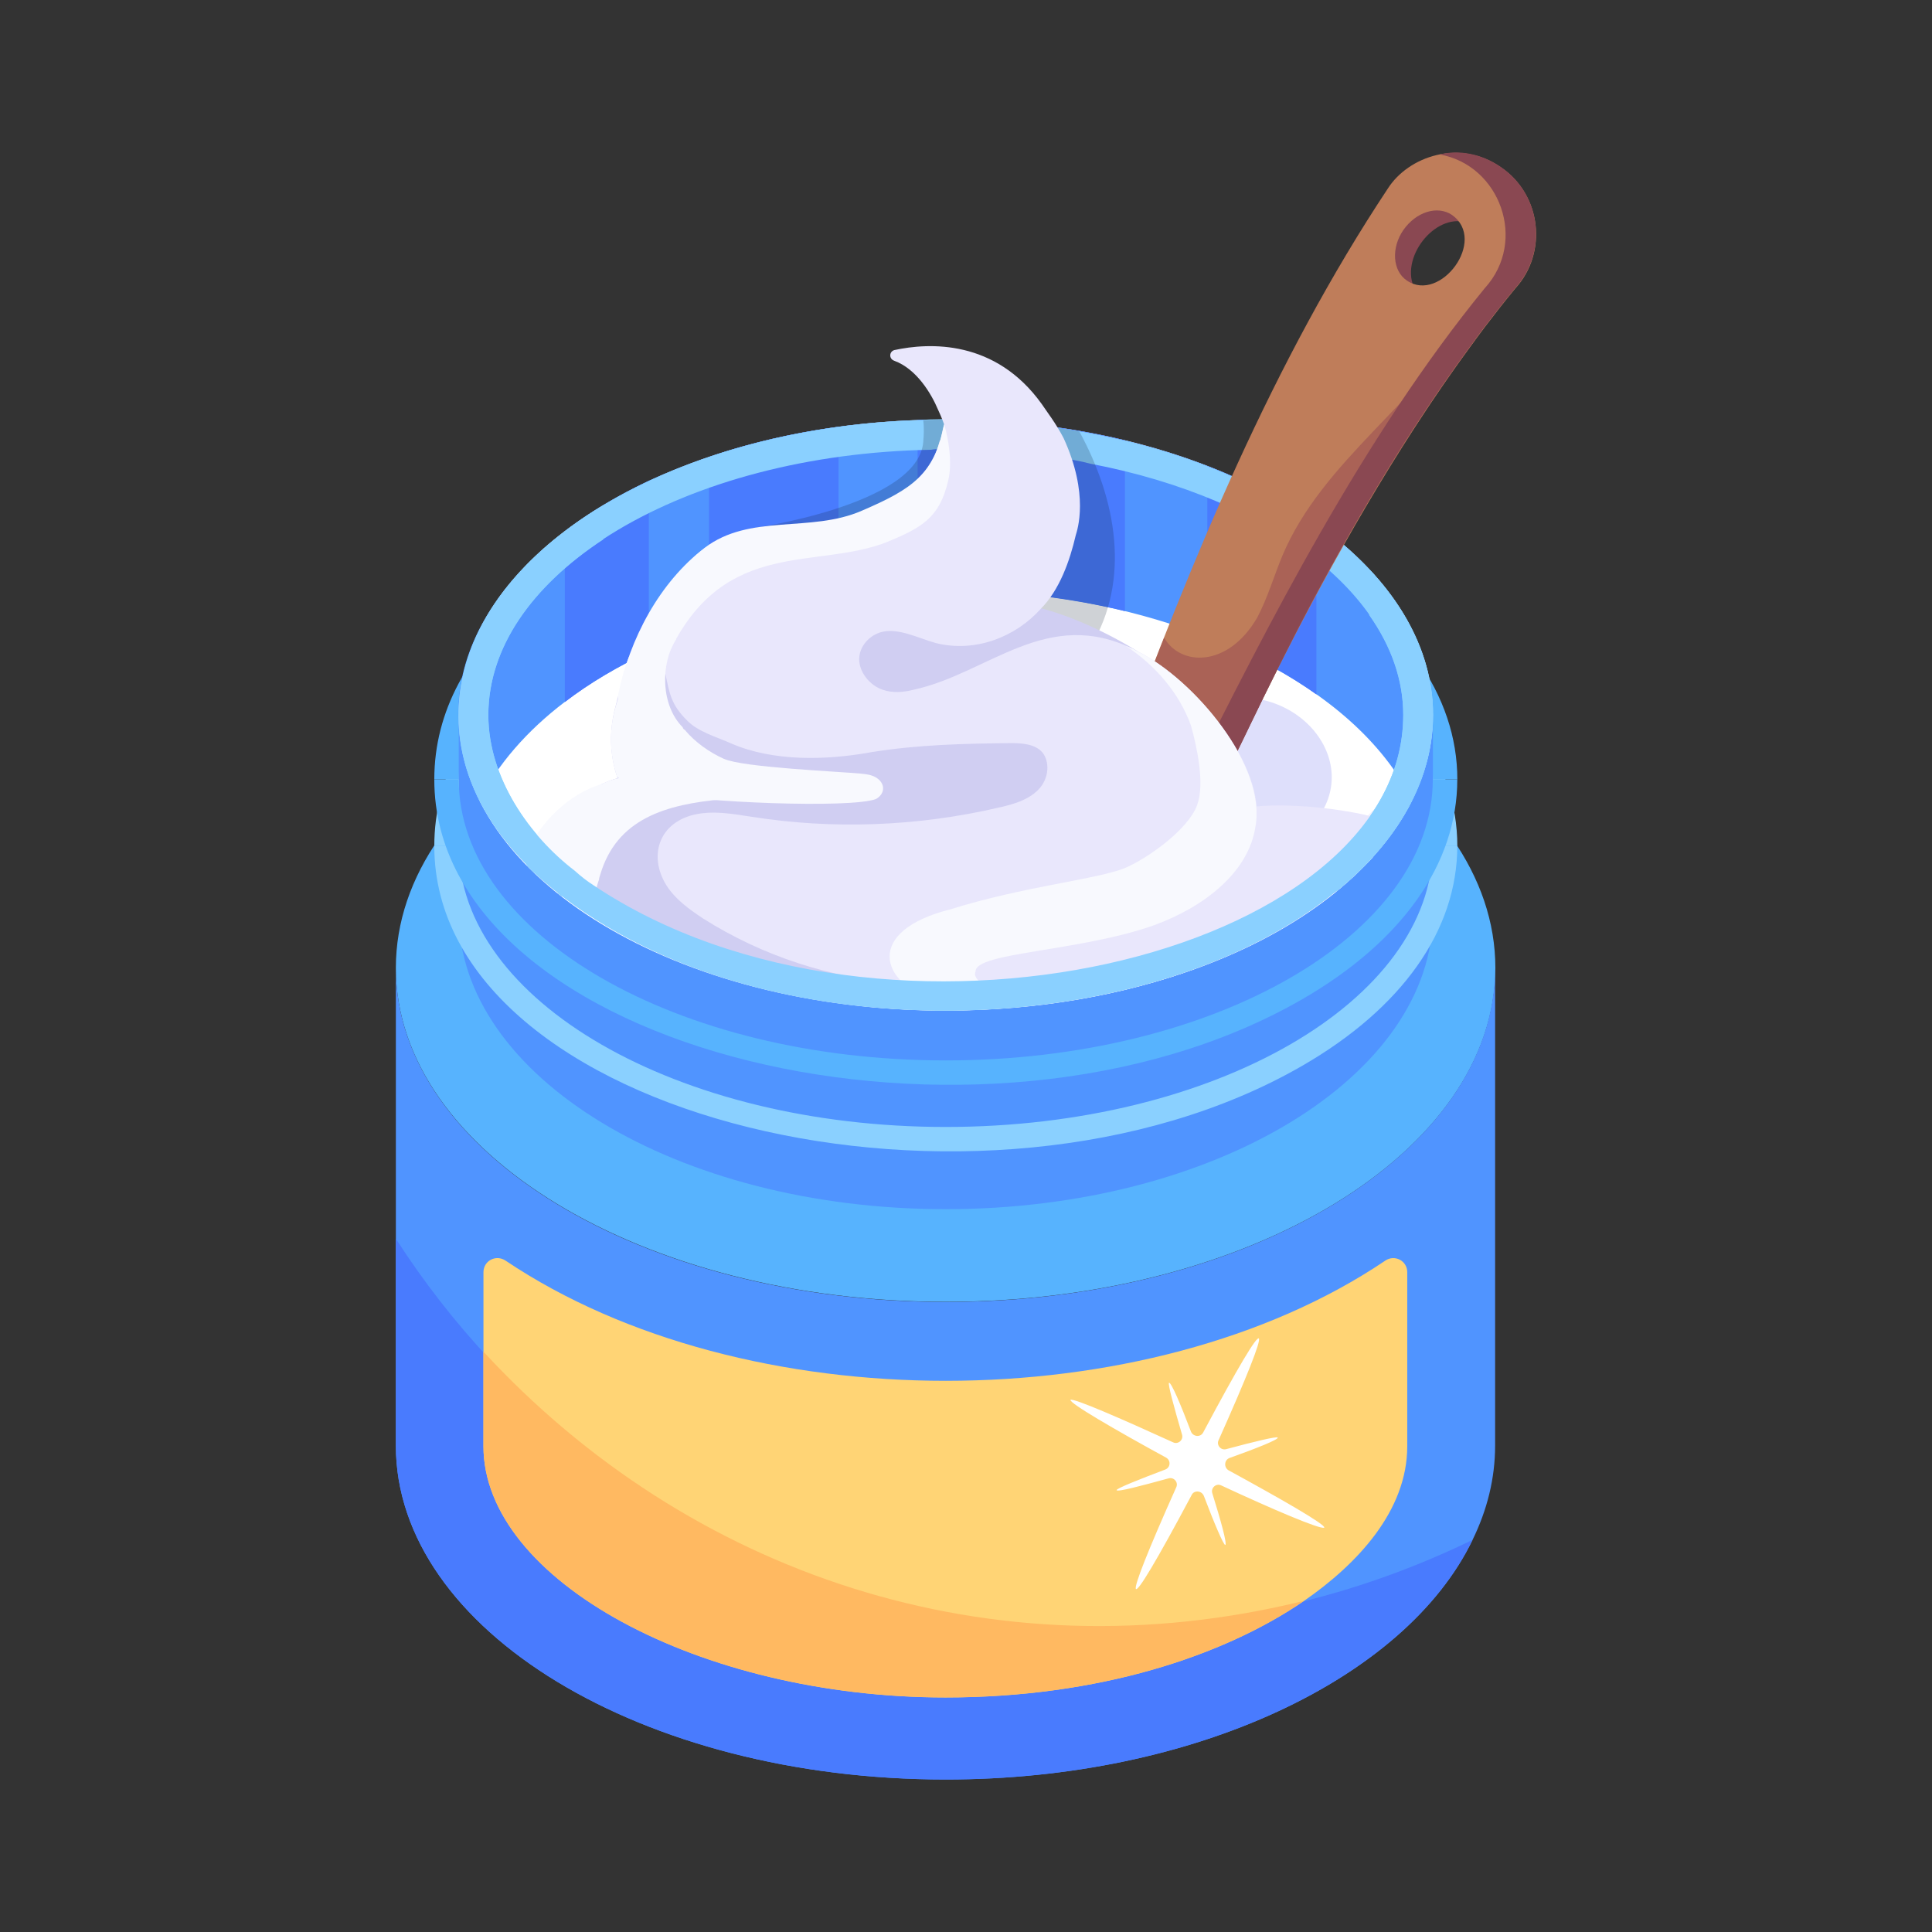<svg id="Layer_1" enable-background="new 0 0 38 38" height="512" viewBox="0 0 38 38" width="512" xmlns="http://www.w3.org/2000/svg"><rect x="0" y="0" width="38" height="38" fill="#333333" stroke="none"/><g id="_x33_7"><g><g><g><g><g><path d="m29.412 19.04c0 3.62-4.849 6.565-10.806 6.565-5.97 0-10.82-2.945-10.82-6.565 0-3.62 4.849-6.565 10.82-6.565 5.957 0 10.806 2.945 10.806 6.565z" fill="#57b3fe"/></g></g><g><g><path d="m29.407 19.04v9.392c0 .646-.156 1.268-.443 1.854-1.316 2.728-5.468 4.714-10.362 4.714-5.97 0-10.816-2.943-10.816-6.569v-9.392c0 3.625 4.846 6.569 10.816 6.569 5.958 0 10.804-2.943 10.804-6.569z" fill="#5094ff"/></g></g><g><g><g><g><path d="m8.542 16.64c0-5.412 10.841-7.92 17.072-4.324 1.967 1.135 3.05 2.671 3.05 4.324h-.481c0-3.048-4.297-5.528-9.579-5.528s-9.579 2.48-9.579 5.528z" fill="#8ad0ff"/></g><g><path d="m8.542 15.331c0-5.412 10.841-7.92 17.072-4.324 1.967 1.135 3.05 2.671 3.05 4.324h-.481c0-3.048-4.297-5.528-9.579-5.528s-9.579 2.48-9.579 5.528z" fill="#57b3fe"/></g><g><g><path d="m28.183 14.065v3.906c0 3.204-4.297 5.812-9.58 5.812-5.283 0-9.58-2.609-9.58-5.812v-3.906z" fill="#5094ff"/></g></g><g><g><path d="m18.603 8.252c-3.492 0-6.555 1.14-8.229 2.84-.859.87-1.352 1.889-1.352 2.974 0 3.206 4.297 5.812 9.58 5.812 3.612 0 6.761-1.219 8.394-3.013.755-.832 1.186-1.785 1.186-2.799 0-3.206-4.297-5.814-9.58-5.814z" fill="#fff"/></g></g><g><path d="m12.549 12.946c.148-.542.355-1.059.69-1.51l.6.57c-.484.149-.941.461-1.29.94z" fill="#f3f1fc"/></g><g><path d="m27.069 15.876c.01.34-.02.67-.07.99-2.406 2.626-7.247 3.446-10.89 2.8.23-.02.45-.05.68-.1-2.06-.217-4.079-.867-5.75-2.12-.004-.007.063.056-.55-.48-.02-.02-.03-.04-.06-.06.361-.682.988-1.401 1.72-1.6.15.49.46.92.83 1.28 1.822 1.822 4.824 2.338 7.42 2.12.01 0 .02 0 .04-.01 2.353-.118 4.862-1.019 6.63-2.82z" fill="#f3f1fc"/></g><g><g><path d="m25.889 10.296c-3.179-2.252-8.316-2.564-11.94-1.31-.42.14-.81.3-1.19.47-2.715 1.291-4.631 3.638-3.33 6.29.36-.71.93-1.37 1.68-1.94 1.926-1.485 5.551-2.6 9.57-2.06 2.642.348 5.912 1.625 7.1 4 .833-1.698.44-3.788-1.89-5.45z" fill="#5094ff"/></g></g><g><path d="m12.761 9.461v3.36c-.614.287-1.169.618-1.652.988v-3.36c.483-.37 1.038-.701 1.652-.988z" fill="#497bfe"/></g><g><path d="m16.493 8.397v3.358c-.905.123-1.76.325-2.547.593v-3.36c.787-.268 1.642-.47 2.547-.591z" fill="#497bfe"/></g><g><path d="m25.892 10.299v3.36c-.618-.441-1.34-.824-2.145-1.136v-3.358c.805.312 1.529.693 2.145 1.134z" fill="#497bfe"/></g><g><path d="m22.126 8.66v3.36c-1.365-.33-2.815-.45-4.078-.397v-3.362c1.375-.043 2.734.074 4.078.399z" fill="#497bfe"/></g><g><g><path d="m21.115 8.463c-1.391-.232-2.668-.238-2.979-.203-5.061.144-9.117 2.692-9.117 5.803 0 1.077.479 2.07 1.328 2.931.024.036.048.072.084.096.024.024.036.048.06.06 3.929 3.634 11.972 3.5 15.782.383h.012c1.38-1.12 1.902-2.368 1.902-3.47 0-2.68-3.003-4.93-7.071-5.6zm-9.44 8.95c-.132-.084-.251-.179-.371-.287-.871-.665-1.699-1.805-1.699-3.063 0-2.824 3.877-5.133 8.71-5.217.372-.075 2.38.069 3.135.275 3.577.682 6.15 2.644 6.15 4.942 0 4.757-10.214 7.173-15.925 3.35zm-.371-.287c-.144.156-.251.311-.335.443.024.024.048.036.072.06.203-.096.407-.168.634-.215-.132-.084-.251-.179-.371-.287z" fill="#8ad0ff"/></g></g><g><g><path d="m28.663 16.64c0 1.653-1.083 3.188-3.05 4.323-6.266 3.615-17.071 1.054-17.071-4.323h.481c0 3.047 4.297 5.526 9.579 5.526s9.579-2.479 9.579-5.526z" fill="#8ad0ff"/></g></g><g><g><path d="m28.663 15.331c0 1.653-1.083 3.188-3.05 4.323-6.266 3.615-17.071 1.054-17.071-4.323h.481c0 3.047 4.297 5.526 9.579 5.526s9.579-2.479 9.579-5.526z" fill="#57b3fe"/></g></g></g></g></g><g><g><g><g><g><g><g><g><path d="m22.941 14.214c1.969-1.394 3.938.437 3.021 1.815-.351.528-1.25.879-1.855.868-.643-.011-1.264-.408-1.544-.986" fill="#dedffb"/></g><g><path d="m27.397 16.185c-.299.419-.67.802-1.113 1.161h-.012c-3.637 2.975-11.14 3.226-15.231.096 2.667-1.255 7.36 1.134 9.62.299 2.477-.873 3.721-1.831 3.733-1.831.084-.012.18-.036.311-.048.491-.048 1.304-.012 2.106.156.203.048.395.108.586.168z" fill="#e9e7fc"/></g><g opacity=".2"><path d="m21.459 12.706c-.75 1.26-3.1.11-4.8-.97-1.08-.68-1.9-1.34-1.9-1.34s3.29-.45 3.4-1.7c.01-.13.02-.27 0-.43.624-.042 1.914.011 3.07.22.734 1.346 1.012 2.917.23 4.22z" fill="#111d33"/></g><g><path d="m22.375 12.81c-.006 0-1.291-.836-2.465-.949-1.174-.088-3.448.234-3.456.219.079.681.164 1.362.255 2.043 1.685.143 3.368.188 5.043.137.214-.482.422-.965.623-1.45z" fill="#d0cef2"/></g><g><path d="m18.637 17.264c-2.603.247-3.617-1.484-5.076-1.931-1.858-.569-1.396-1.666-1.399-1.66 0.0.009 2.014.312 2.603.143.591-.152 2.182.556 3.347.331 1.15-.215 2.65.154 3.77.326 1.103.174.833.561.995 1.416.167.844-1.666 1.107-4.241 1.376z" fill="#e9e7fc"/></g><g><g><path d="m27.832 5.695c-.066 0-.116-.033-.165-.066-.33-.214-.363-.726-.083-1.123.409-.601 1.095-.534 1.255-.132-.626-.184-1.328.72-1.007 1.321z" fill="#8a4852"/></g><g><path d="m29.527 3.294c-.823-.573-1.825-.213-2.225.407-2.254 3.396-3.875 7.325-5.301 11.187-.012.036-.024.072-.048.108v.012c.012.144.227.275.527.359.18.048.395.084.622.084.268 0 .896-.022 1.017-.263.153-.153 2.481-5.613 5.683-9.512.646-.706.514-1.842-.275-2.381zm-1.926 1.232c.251-.359.67-.491.957-.299.702.498-.229 1.739-.885 1.292-.287-.191-.311-.646-.072-.993z" fill="#bf7d5a"/></g><g><path d="m29.012 6.692c-2.917 3.939-4.717 8.319-4.894 8.495-.213.425-2.125.314-2.166-.18v-.012c.032-.048.29-.79.945-2.453.318.562 1.255.597 1.831-.395.203-.383.323-.802.491-1.208.79-1.891 2.74-3.051 3.757-4.834.012.191.036.383.036.586z" fill="#aa6256"/></g><g><path d="m29.8 5.67c-3.335 4.062-5.452 9.281-5.683 9.512-.072.144-.359.239-.754.251 1.595-3.185 3.447-6.836 5.839-9.763.849-.928.301-2.423-.885-2.632.373-.093.815-.023 1.208.251.79.538.921 1.675.275 2.381z" fill="#8a4852"/></g></g><g><g><path d="m24.689 16.256c-.13.9-1 1.58-1.98 1.94-.72.26-1.5.37-2.27.5-.1.05-1.25.137-1.25.41-.05.1.071.203.16.27.25.17.58.22.92.2-2.761.409-6.679-.217-9.23-2.13-.004-.007.063.056-.55-.48-.02-.02-.03-.04-.06-.06.361-.682.988-1.401 1.72-1.6.01 0 .03-.01.04-.01.248-.124 1.2.01 1.3.02.02.01.03.01.05.01 0 .01.01.01.03.01 2.484.338 5.316 1.259 7.81.37.12-.05.25-.1.3-.22.07-.14-.05-.31-.22-.39-.728-.318-3.688.653-5.8-.24-.59-.25-1.18-.66-1.81-.6-.231.029-.724.268-1 .13-.124-.012-.308-.086-.36-.19-.158-.201-.11-.407-.11-.51.166-1.036.635-2.288 1.49-2.91.88-.68 2.35-.01 3.31-.59.74-.45 1.1-.77 1.3-1.5 0-.01.02-.03.02-.04.02-.08.04-.19.07-.3 0 0-.04-.12-.12-.29-.13-.31-.42-.8-.86-.96-.11-.04-.1-.18 0-.21.69-.15 1.99-.21 2.9 1.06.113.169.271.367.43.67.51 1.11.27 1.81.24 1.91-.117.506-.321 1.082-.69 1.45-.49.55-1.29.87-2.07.67-.35-.1-.71-.29-1.04-.22-.26.06-.46.29-.46.54s.2.51.46.6c.2.07.42.05.61 0 1.473-.318 2.625-1.648 4.34-.79.01.01.04.02.06.03 1.126.563 2.582 2.313 2.32 3.45z" fill="#e9e7fc"/></g></g><g><path d="m20.529 19.548c.23-.023.63-.138.778-.191-.144.06-.435.191-.778.191z" fill="#f8f9fe"/></g><g><path d="m24.693 16.257c-.132.897-1.005 1.579-1.986 1.938-1.454.52-3.518.534-3.518.909-.012.024-.012.048-.012.072.024.084.096.143.168.203.323.215.766.239 1.185.168-.648.1-1.854.182-2.106.132 0 0-.012 0-.024 0-1.098-.338-1.408-1.368.299-1.795 1.427-.449 2.907-.592 3.434-.814.424-.179 1.233-.746 1.412-1.232.156-.415-.001-1.141-.12-1.567-.235-.65-.703-1.183-1.28-1.567.06.024.107.048.167.072.012.012.036.024.06.036 1.115.547 2.539 2.247 2.321 3.446z" fill="#f8f9fe"/></g><g><path d="m18.649 9.456c-.17.73-.52.92-1.19 1.2-1.383.553-3.172-.08-4.26 2.1-.07.16-.14.33-.18.5-.11.42-.012 1.006.41 1.05.06.02.12.02.18.01-.104.021-.278.093-.45.11-.377.047-.973-.252-1-.69v-.06c.222-1.112.814-2.223 1.7-2.9.89-.68 2.08-.29 3.09-.73 1-.43 1.43-.72 1.62-1.7.08.25.17.75.08 1.11z" fill="#f8f9fe"/></g></g><g opacity=".4"><path d="m11.843 16.425c-.377.258-.713.706-.873.957-.168-.132-.323-.275-.478-.419.048-.179.131-.359.251-.538.784-1.146 2.43-1.255 2.788-.897.251.263-.85.311-1.687.897z" fill="#fff"/></g></g></g></g></g></g></g><g><path d="m20.419 15.536c-.2.2-.48.28-.74.34-1.662.391-3.336.435-4.89.19-.33-.05-.66-.11-.98-.07-.829.101-1.081.81-.7 1.42.18.28.45.47.72.65 1.17.74 2.52 1.18 3.89 1.27-.3.1-.62.18-.93.23-2.06-.217-4.079-.867-5.75-2.12-.004-.007.063.056-.55-.48-.02-.02-.03-.04-.06-.06.361-.682.988-1.401 1.72-1.6 0-.01-.01-.01-.01-.02-.237-.71-.109-1.431.24-2.05.101.003.811.023.71.02.08.4.12.61.42.91.22.23.59.33.88.46.82.353 1.853.331 2.74.17.92-.15 1.83-.17 2.76-.18.22 0 .47.02.61.18.15.175.143.517-.08.74z" fill="#d0cef2"/></g><g><path d="m15.731 15.707c-.455-.024-.909-.024-1.352.012-.048-.012-.096 0-.144 0-1.147.099-2.104.387-2.429 1.484-.012.036-.024.072-.024.096-.06.168-.084.323-.107.491 0 .024-.012.06-.012.084-.473-.289-.798-.563-1.173-.909-.024-.012-.036-.036-.06-.06-.036-.024-.06-.06-.084-.096.24-.599.852-1.213 1.496-1.388.108-.06.227-.096.347-.12.268-.134 1.144-.006 1.304.012.012.012.024.012.048.012.739.1 1.528.268 2.19.383z" fill="#f8f9fe"/></g><g><g><path d="m26.932 11.199v.901c.426.606.668 1.268.668 1.963 0 4.757-10.214 7.173-15.925 3.35-.132-.084-.251-.179-.371-.287-.871-.665-1.699-1.805-1.699-3.063 0-1.323.858-2.53 2.26-3.453v-.673c-3.02 1.817-3.821 4.722-1.518 7.057.024.036.048.072.084.096.024.024.036.048.06.06 3.962 3.664 11.992 3.483 15.782.383h.012c2.218-1.799 2.578-4.284.648-6.334z" fill="#8ad0ff"/></g></g><g><path d="m28.964 30.287c-1.316 2.728-5.468 4.714-10.362 4.714-5.97 0-10.816-2.943-10.816-6.569v-4.068c4.429 6.887 13.381 9.714 21.178 5.923z" fill="#497bfe"/></g></g><g><path d="m17.229 15.716c-.503.189-3.506.065-4.31-.12-.565-.13-.68-.262-.78-.31-.161-.483-.172-.998.02-1.55v-.06c.05-.25.11-.5.21-.75.33-.25.7-.44.93-.36-.319.511-.295 1.315.13 1.74 0 .02.02.04.04.05.2.24.48.44.77.57.38.17 2.28.25 2.69.29.1.01.2.02.29.07.194.108.203.32.01.43z" fill="#f8f9fe"/></g></g><g><path d="m27.244 24.796c.188-.127.435 0.0.435.228v3.423c0 1.269-.983 2.317-2.03 3.04-1.59 1.09-4.05 1.9-7.05 1.9-4.84 0-9.09-2.31-9.09-4.94v-3.424c0-.227.246-.354.435-.228 4.697 3.155 12.633 3.148 17.3.002z" fill="#ffd475"/></g><g><path d="m25.649 31.486c-1.59 1.09-4.05 1.9-7.05 1.9-4.84 0-9.09-2.31-9.09-4.94v-1.86c4.017 4.355 9.974 6.42 16.14 4.9z" fill="#ffb961"/></g></g><g><path d="m24.017 29.215c-.097-.045-.205.049-.173.154.17.542.294.999.256 1.019-.033.006-.219-.43-.422-.966-.046-.109-.195-.114-.24-.017-1.397 2.623-1.424 2.356-.302-.154.045-.097-.049-.205-.154-.173-.552.151-.999.27-1.02.232-.006-.033.426-.205.962-.408.099-.041.11-.181.007-.235-1-.546-1.903-1.071-1.876-1.134.066-.036 1.004.373 2.021.837.097.045.205-.049.173-.154-.16-.547-.284-1.004-.256-1.019.043-.011.229.425.432.961.041.1.186.119.24.017 1.397-2.623 1.424-2.356.302.154-.045.097.049.205.154.173.543-.146.995-.255 1.01-.227.02.038-.421.214-.952.403-.099.041-.11.181-.017.24 1.0.546 1.912 1.066 1.885 1.129-.076.041-1.023-.363-2.03-.832z" fill="#fff"/></g></g></svg>